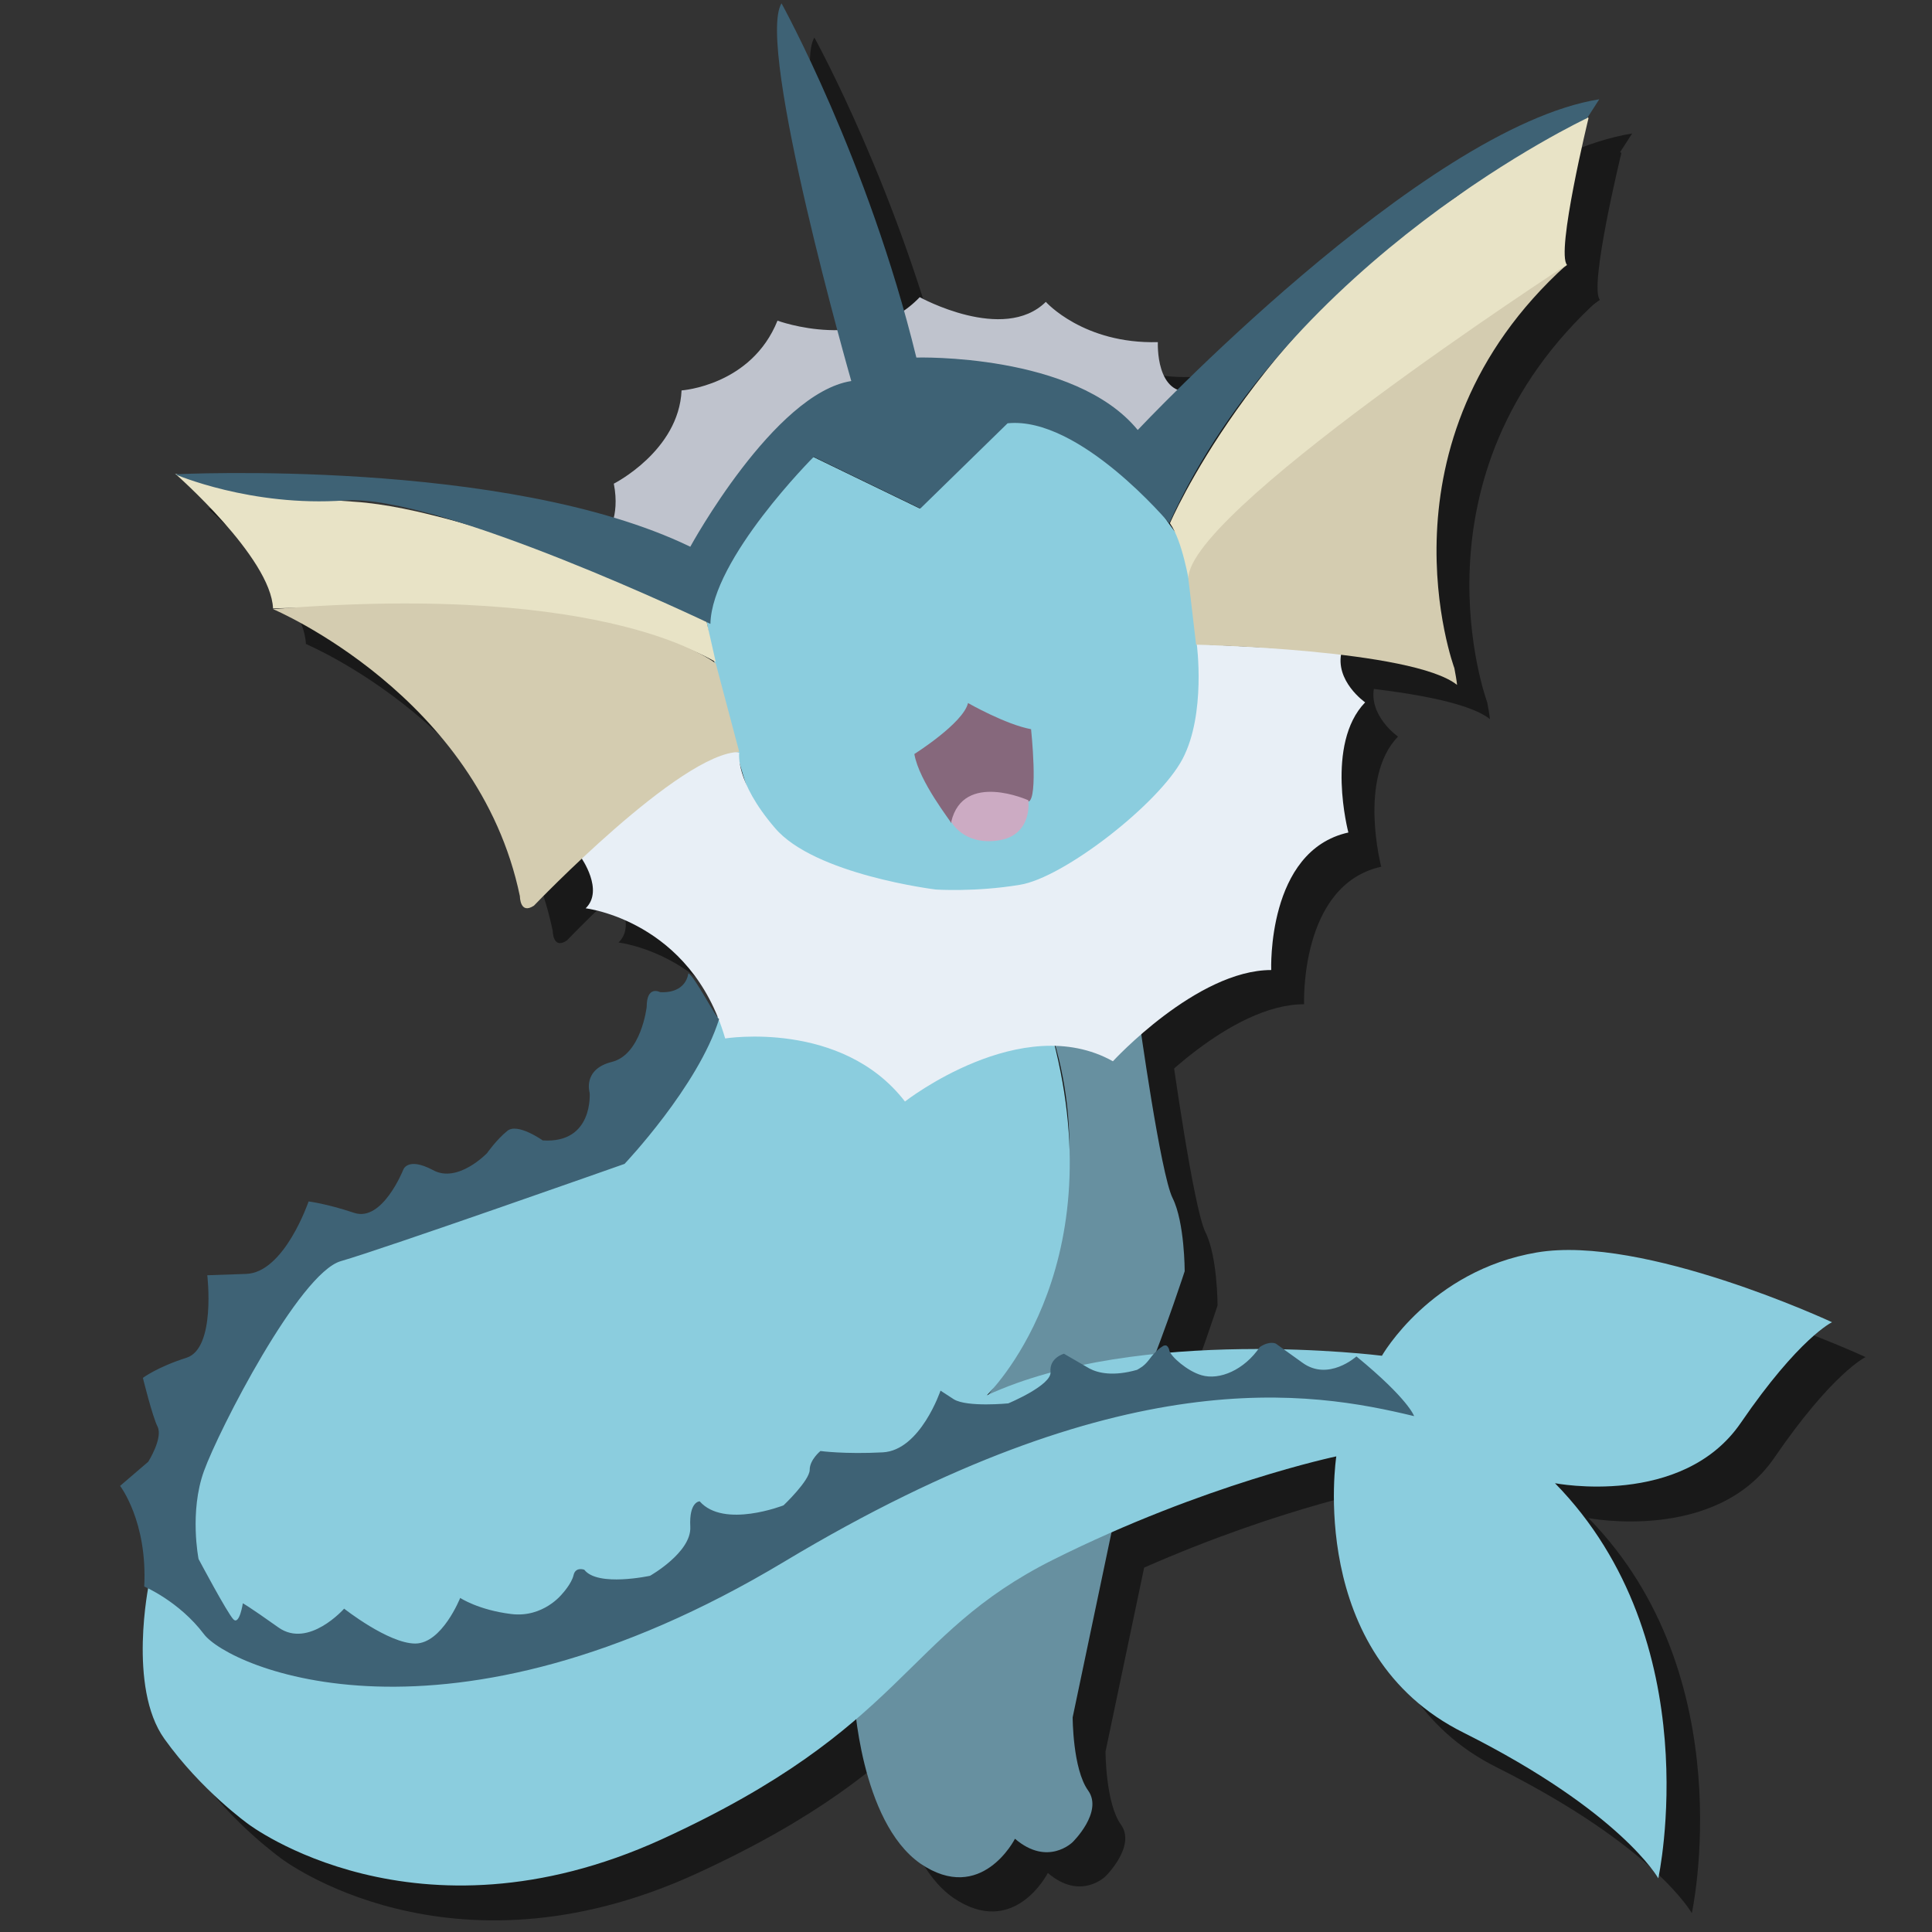 <?xml version="1.0" encoding="utf-8"?>
<!-- Generator: Adobe Illustrator 23.0.6, SVG Export Plug-In . SVG Version: 6.00 Build 0)  -->
<svg version="1.1" id="Layer_1" xmlns="http://www.w3.org/2000/svg" xmlns:xlink="http://www.w3.org/1999/xlink" x="0px" y="0px"
	 viewBox="0 0 288 288" style="enable-background:new 0 0 288 288;" xml:space="preserve">
<rect x="0" y="0" width="288" height="288" fill="#333333" stroke="none"/>
<style type="text/css">
	.st0{opacity:0.5;}
	.st1{fill:#6790A0;}
	.st2{fill:#8BCDDE;}
	.st3{fill:#E8EFF6;}
	.st4{fill:#BFC3CD;}
	.st5{fill:#E8E3C6;}
	.st6{fill:#D4CCB0;}
	.st7{fill:#86687C;}
	.st8{fill:#CCABC3;}
	.st9{fill:#3E6275;}
</style>
<g class="st0">
	<path d="M174.7,157c0,0,3.2,23.1,5,26.7c1.8,3.6,1.8,10.9,1.8,10.9s-10.4,32.1-15.4,32.1s4.6,6.3,4.6,6.3l-5.9,28.1
		c0,0,0,7.7,2.3,10.9c2.3,3.2-2.3,7.7-2.3,7.7s-3.7,3.7-8.6-0.5c0,0-5,9.9-14.1,3.7c-9-6.3-9.9-24.9-9.9-24.9l19.9-44.8
		c0,0,18.6-23.5,9.9-53L174.7,157z"/>
	<path d="M110.2,97.6c0.6,3.7,1.7,9.2,3.4,15.8c2.2,8.5,3.6,11.5,4.3,15.1c1.3,6.3,1.1,15.6-6.2,28.6c-1.9,3.2-4.4,6.9-7.8,10.8
		c-3.8,4.3-7.6,7.4-10.8,9.7c-1.6,1.4-4.7,3.6-8.3,5c-1.8,0.7-3.6,1.1-3.9,1.1c-2.3,0.5-4,0.7-4.3,0.7c-2.9,0.3-14.2,3.2-22.3,8.5
		c-13.3,8.8-18.1,24.5-19.1,28.5L27,241.2c0,0-3.2,15.4,2.3,23.1S42,277.1,42,277.1s24.9,19,61.6,2.3c36.7-16.8,35.8-30.4,58.4-41.7
		s42.2-15.4,42.2-15.4s-4.6,29.5,19,41.2c23.5,11.8,29,21.7,29,21.7s7.7-35.3-15.4-58.9c0,0,19,3.7,27.7-9s13.6-15,13.6-15
		s-28.1-13.1-44-10.4c-15.9,2.7-23.1,15.4-23.1,15.4s-36.2-4.6-58.9,5.9c0,0,19-18.2,9.9-53l21.3-45.7c3.8-17.9,2.1-24.4-0.4-27
		c-0.4-0.4-2-1.9-3.7-4.3c-2.6-3.7-2.8-5.6-4-7.6c0,0-2.1-3.5-20-9.1l0,0l-13.1,14.5l-15.9-7.7c-2.4,2.1-5.2,4.9-7.8,8.3
		C113.9,87.6,111.5,93.4,110.2,97.6z"/>
	<path d="M91.5,132.9c0,0,3.5,4.9,0.7,7.6c0,0,15.7,1.8,20.8,19.4c0,0,17.4-2.8,26.8,9.4c0,0,17.4-13.6,31-6
		c0,0,12.5-13.6,23.6-13.6c0,0-0.7-17.8,11.5-20.5c0,0-3.5-13.2,2.5-19.4c0,0-4.6-3.2-3.5-7.6l-21.5-1.1c0,0,1.4,10.4-2.1,17.1
		S163.5,136,157,137c-6.6,1.1-12.5,0.7-12.5,0.7s-18.1-2.2-24-9.2s-5.3-11.2-5.3-11.2c-0.4-0.1-0.9-0.2-1.6-0.3
		c-3.8-0.4-6.9,1.8-10.3,4.5C100.1,124,96,127.6,91.5,132.9z"/>
	<path d="M95.3,84.9c0,0,2.1-2.5,1.1-7.6c0,0,9.7-4.9,10.1-13.9c0,0,10.4-0.7,14.3-10.4c0,0,13.2,4.9,21.2-3.5
		c0,0,12.5,6.9,18.8,0.7c0,0,5.6,6.3,16.7,6c0,0-0.4,8.3,5.3,7.3l-6.3,8l-24.3-9.7l-25.4,7.6l-16,17.1l-3.2,2.1L95.3,84.9z"/>
	<path d="M109.9,96.4c0,0-34.7-15.3-52.1-16.4C40.5,78.9,31,75.8,31,75.8S45.3,88.3,45.6,96c0,0,49-2.1,66,8L109.9,96.4z"/>
	<path d="M179.3,83.2c0,0,12.3-28.8,42.6-48.6c0,0,17.8-13.6,19.8-11.8c0,0-4.9,20.1-3.2,21.9c-9.1,6.3-19,13.5-29,21.9
		c-10.3,8.6-19.4,17.3-27.3,25.4C182.2,91.8,181.2,85.9,179.3,83.2z"/>
	<path d="M45.6,96c0,0,30.6,12.9,36.8,42.8c0,0,0,2.8,2.1,1.4c0,0,21.9-22.9,30.6-22.9l-3.5-13.2C111.7,104,96.3,91.8,45.6,96z"/>
	<path d="M183.2,101.2c0,0,32.3,0.7,38.9,6c0,0,0-0.4-0.4-2.5c0,0-12.5-33.7,16.7-60.1c0,0-58.3,37.9-56.3,47.2L183.2,101.2z"/>
	<path d="M141.2,117.5c0,0,7.3-4.6,8-7.6c0,0,5.6,3.2,9.4,3.9c0,0,1.1,10.4-0.4,10.8c0,0-8.7-4.2-11.5,3.2
		C146.7,127.6,141.9,121.7,141.2,117.5z"/>
	<path d="M146.7,127.6c0,0,1.8,3.5,6.9,2.8c5.3-0.7,4.6-6,4.6-6S148.5,120,146.7,127.6z"/>
	<path d="M31,75.8c0,0,49.3-2.5,76.8,10.8c0,0,12.5-22.9,24-24.7c0,0-14.3-50-10.4-56.3c0,0,12.9,23.3,20.1,52.8
		c0,0,23.6-0.7,33,10.8c0,0,42.4-45.1,68.8-49.3l-1.8,2.8c0,0-44.4,20.8-62.3,60.4c0,0-13.4-16-24.1-14.9l-13,12.7l-15.9-7.7
		c0,0-15.2,15.2-15.4,24.9c0,0-40.5-19.4-54.5-18.4C42.5,80.9,31,75.8,31,75.8z"/>
	<path d="M107.5,150.3c0,0-0.2,3-4.2,2.8c0,0-2-1.1-2,2.2c0,0-0.8,7.1-5.2,8.2c-4.4,1.1-3.3,4.6-3.3,4.6s0.6,7.6-7,7.1
		c0,0-3.8-2.7-5.3-1.4c-1.6,1.3-3,3.3-3,3.3s-4.4,4.6-8.1,2.5c-3.8-2-4.4,0-4.4,0s-3.1,7.8-7.3,6.4s-6.8-1.7-6.8-1.7
		s-3.6,10.6-9.3,10.8s-5.8,0.2-5.8,0.2s1.3,10.9-3.1,12.3c-4.4,1.4-6.5,3-6.5,3s1.4,5.7,2.2,7.3c0.8,1.7-1.4,5.2-1.4,5.2l-4.2,3.6
		c0,0,4.1,5.3,3.6,15c0,0,5.2,2.2,8.9,7.1c3.8,5,36,19.5,86.5-10.8s78.5-25.4,93.9-21.7c0,0-0.8-2.5-8.6-8.9c0,0-4.2,3.8-8.1,0.9
		c-3.9-2.8-3.9-2.8-3.9-2.8s-0.9-0.5-2.4,0.5c-2.3,3.4-6,5-8.7,4.2c-2.1-0.6-4.6-2.8-4.8-3.7c0-0.1-0.1-0.5-0.4-0.7
		c-0.2-0.1-0.5,0-0.6,0.1c-0.5,0.3-0.9,0.7-1.1,0.9c-0.8,0.8-1,1.4-1.9,2.1c-0.3,0.2-0.6,0.4-0.8,0.5c-3.5,1-5.8,0.5-7.1-0.2
		l-3.8-2.2c0,0-2.2,0.6-2,2.7c0.2,2-6.3,4.7-6.3,4.7s-6.1,0.6-8.1-0.6c-2-1.3-2-1.3-2-1.3s-3,8.9-8.6,9.2s-9.3-0.2-9.3-0.2
		s-1.6,1.3-1.6,2.8c0,1.6-3.9,5.3-3.9,5.3s-8.9,3.5-12.5-0.6c0,0-1.6,0-1.4,3.8c0.2,3.8-6,7.3-6,7.3s-7.8,1.7-9.8-0.9
		c0,0-1.3-0.5-1.6,0.8c-0.3,1.3-1.7,2.8-1.7,2.8s-2.8,3.6-7.6,3c-4.9-0.6-7.6-2.4-7.6-2.4s-2.7,6.8-6.7,6.8
		c-4.1,0-10.6-5.2-10.6-5.2s-5.3,6-9.8,2.8c-4.6-3.2-5.3-3.6-5.3-3.6s-0.5,3.3-1.4,2.4c-0.9-0.9-5.2-9-5.2-9s-1.4-7,0.8-13.1
		c2.2-6.1,14.2-29.5,20.4-31.3s42.3-14.5,42.3-14.5s11-11.6,14.1-21.6C111.7,157,108.4,150.6,107.5,150.3z"/>
</g>
<g>
	<path class="st1" d="M169.8,151.9c0,0,3.2,23.1,5,26.7s1.8,10.9,1.8,10.9s-10.4,32.1-15.4,32.1s4.6,6.3,4.6,6.3l-5.9,28.1
		c0,0,0,7.7,2.3,10.9c2.3,3.2-2.3,7.7-2.3,7.7s-3.7,3.7-8.6-0.5c0,0-5,9.9-14.1,3.7c-9-6.3-9.9-24.9-9.9-24.9l19.9-44.8
		c0,0,18.6-23.5,9.9-53L169.8,151.9z"/>
	<path class="st2" d="M105.3,92.4c0.6,3.7,1.7,9.2,3.4,15.8c2.2,8.5,3.6,11.5,4.3,15.1c1.3,6.3,1.1,15.6-6.2,28.6
		c-1.9,3.2-4.4,6.9-7.8,10.8c-3.8,4.3-7.6,7.4-10.8,9.7c-1.6,1.4-4.7,3.6-8.3,5c-1.8,0.7-3.6,1.1-3.9,1.1c-2.3,0.5-4,0.7-4.3,0.7
		c-2.9,0.3-14.2,3.2-22.3,8.5c-13.3,8.8-18.1,24.5-19.1,28.5l-8.1,19.9c0,0-3.2,15.4,2.3,23.1S37,271.9,37,271.9s24.9,19,61.6,2.3
		c36.7-16.8,35.8-30.4,58.4-41.7s42.2-15.4,42.2-15.4s-4.6,29.5,19,41.2c23.5,11.8,29,21.7,29,21.7s7.7-35.3-15.4-58.9
		c0,0,19,3.7,27.7-9s13.6-15,13.6-15s-28.1-13.1-44-10.4c-15.9,2.7-23.1,15.4-23.1,15.4s-36.2-4.6-58.9,5.9c0,0,19-18.2,9.9-53
		l21.3-45.7c3.8-17.9,2.1-24.4-0.4-27c-0.4-0.4-2-1.9-3.7-4.3c-2.6-3.7-2.8-5.6-4-7.6c0,0-2.1-3.5-20-9.1l0,0l-13.1,14.5l-15.9-7.7
		c-2.4,2.1-5.2,4.9-7.8,8.3C109,82.4,106.6,88.3,105.3,92.4z"/>
	<path class="st3" d="M86.6,127.8c0,0,3.5,4.9,0.7,7.6c0,0,15.7,1.8,20.8,19.4c0,0,17.4-2.8,26.8,9.4c0,0,17.4-13.6,31-6
		c0,0,12.5-13.6,23.6-13.6c0,0-0.7-17.8,11.5-20.5c0,0-3.5-13.2,2.5-19.4c0,0-4.6-3.2-3.5-7.6L178.4,96c0,0,1.4,10.4-2.1,17.1
		s-17.8,17.8-24.3,18.8c-6.6,1.1-12.5,0.7-12.5,0.7s-18.1-2.2-24-9.2c-6-7-5.3-11.2-5.3-11.2c-0.4-0.1-0.9-0.2-1.6-0.3
		c-3.8-0.4-6.9,1.8-10.3,4.5C95.2,118.8,91.1,122.5,86.6,127.8z"/>
	<path class="st4" d="M90.4,79.7c0,0,2.1-2.5,1.1-7.6c0,0,9.7-4.9,10.1-13.9c0,0,10.4-0.7,14.3-10.4c0,0,13.2,4.9,21.2-3.5
		c0,0,12.5,6.9,18.8,0.7c0,0,5.6,6.3,16.7,6c0,0-0.4,8.3,5.3,7.3l-6.3,8l-24.3-9.7l-25.4,7.6l-16,17.1l-3.2,2.1L90.4,79.7z"/>
	<path class="st5" d="M105,91.2c0,0-34.7-15.3-52.1-16.4s-26.8-4.2-26.8-4.2s14.3,12.5,14.6,20.1c0,0,49-2.1,66,8L105,91.2z"/>
	<path class="st5" d="M174.4,78c0,0,12.3-28.8,42.6-48.6c0,0,17.8-13.6,19.8-11.8c0,0-4.9,20.1-3.2,21.9c-9.1,6.3-19,13.5-29,21.9
		c-10.3,8.6-19.4,17.3-27.3,25.4C177.2,86.7,176.3,80.7,174.4,78z"/>
	<path class="st6" d="M40.7,90.8c0,0,30.6,12.9,36.8,42.8c0,0,0,2.8,2.1,1.4c0,0,21.9-22.9,30.6-22.9l-3.5-13.2
		C106.8,98.9,91.4,86.7,40.7,90.8z"/>
	<path class="st6" d="M178.3,96.1c0,0,32.3,0.7,38.9,6c0,0,0-0.4-0.4-2.5c0,0-12.5-33.7,16.7-60.1c0,0-58.3,37.9-56.3,47.2
		L178.3,96.1z"/>
	<path class="st7" d="M136.3,112.4c0,0,7.3-4.6,8-7.6c0,0,5.6,3.2,9.4,3.9c0,0,1.1,10.4-0.4,10.8c0,0-8.7-4.2-11.5,3.2
		C141.8,122.5,137,116.5,136.3,112.4z"/>
	<path class="st8" d="M141.8,122.5c0,0,1.8,3.5,6.9,2.8c5.3-0.7,4.6-6,4.6-6S143.6,114.9,141.8,122.5z"/>
	<path class="st9" d="M26.1,70.7c0,0,49.3-2.5,76.8,10.8c0,0,12.5-22.9,24-24.7c0,0-14.3-50-10.4-56.3c0,0,12.9,23.3,20.1,52.8
		c0,0,23.6-0.7,33,10.8c0,0,42.4-45.1,68.8-49.3l-1.8,2.8c0,0-44.4,20.8-62.3,60.4c0,0-13.4-16-24.1-14.9l-13,12.7l-15.9-7.7
		c0,0-15.2,15.2-15.4,24.9c0,0-40.5-19.4-54.5-18.4S26.1,70.7,26.1,70.7z"/>
	<path class="st9" d="M102.6,145.1c0,0-0.2,3-4.2,2.8c0,0-2-1.1-2,2.2c0,0-0.8,7.1-5.2,8.2c-4.4,1.1-3.3,4.6-3.3,4.6s0.6,7.6-7,7.1
		c0,0-3.8-2.7-5.3-1.4c-1.6,1.3-3,3.3-3,3.3s-4.4,4.6-8.1,2.5c-3.8-2-4.4,0-4.4,0s-3.1,7.8-7.3,6.4s-6.8-1.7-6.8-1.7
		s-3.6,10.6-9.3,10.8c-5.8,0.2-5.8,0.2-5.8,0.2s1.3,10.9-3.1,12.3s-6.5,3-6.5,3s1.4,5.7,2.2,7.3c0.8,1.7-1.4,5.2-1.4,5.2l-4.2,3.6
		c0,0,4.1,5.3,3.6,15c0,0,5.2,2.2,8.9,7.1s36,19.5,86.5-10.8s78.5-25.4,93.9-21.7c0,0-0.8-2.5-8.6-8.9c0,0-4.2,3.8-8.1,0.9
		c-3.9-2.8-3.9-2.8-3.9-2.8s-0.9-0.5-2.4,0.5c-2.3,3.4-6,5-8.7,4.2c-2.1-0.6-4.6-2.8-4.8-3.7c0-0.1-0.1-0.5-0.4-0.7
		c-0.2-0.1-0.5,0-0.6,0.1c-0.5,0.3-0.9,0.7-1.1,0.9c-0.8,0.8-1,1.4-1.9,2.1c-0.3,0.2-0.6,0.4-0.8,0.5c-3.5,1-5.8,0.5-7.1-0.2
		l-3.8-2.2c0,0-2.2,0.6-2,2.7c0.2,2-6.3,4.7-6.3,4.7s-6.1,0.6-8.1-0.6c-2-1.3-2-1.3-2-1.3s-3,8.9-8.6,9.2c-5.7,0.3-9.3-0.2-9.3-0.2
		s-1.6,1.3-1.6,2.8c0,1.6-3.9,5.3-3.9,5.3s-8.9,3.5-12.5-0.6c0,0-1.6,0-1.4,3.8c0.2,3.8-6,7.3-6,7.3s-7.8,1.7-9.8-0.9
		c0,0-1.3-0.5-1.6,0.8c-0.3,1.3-1.7,2.8-1.7,2.8s-2.8,3.6-7.6,3c-4.9-0.6-7.6-2.4-7.6-2.4s-2.7,6.8-6.7,6.8s-10.6-5.2-10.6-5.2
		s-5.3,6-9.8,2.8s-5.3-3.6-5.3-3.6s-0.5,3.3-1.4,2.4s-5.2-9-5.2-9s-1.4-7,0.8-13.1c2.2-6.1,14.2-29.5,20.4-31.3
		c6.3-1.8,42.3-14.5,42.3-14.5s11-11.6,14.1-21.6C106.8,151.9,103.5,145.4,102.6,145.1z"/>
</g>
</svg>
